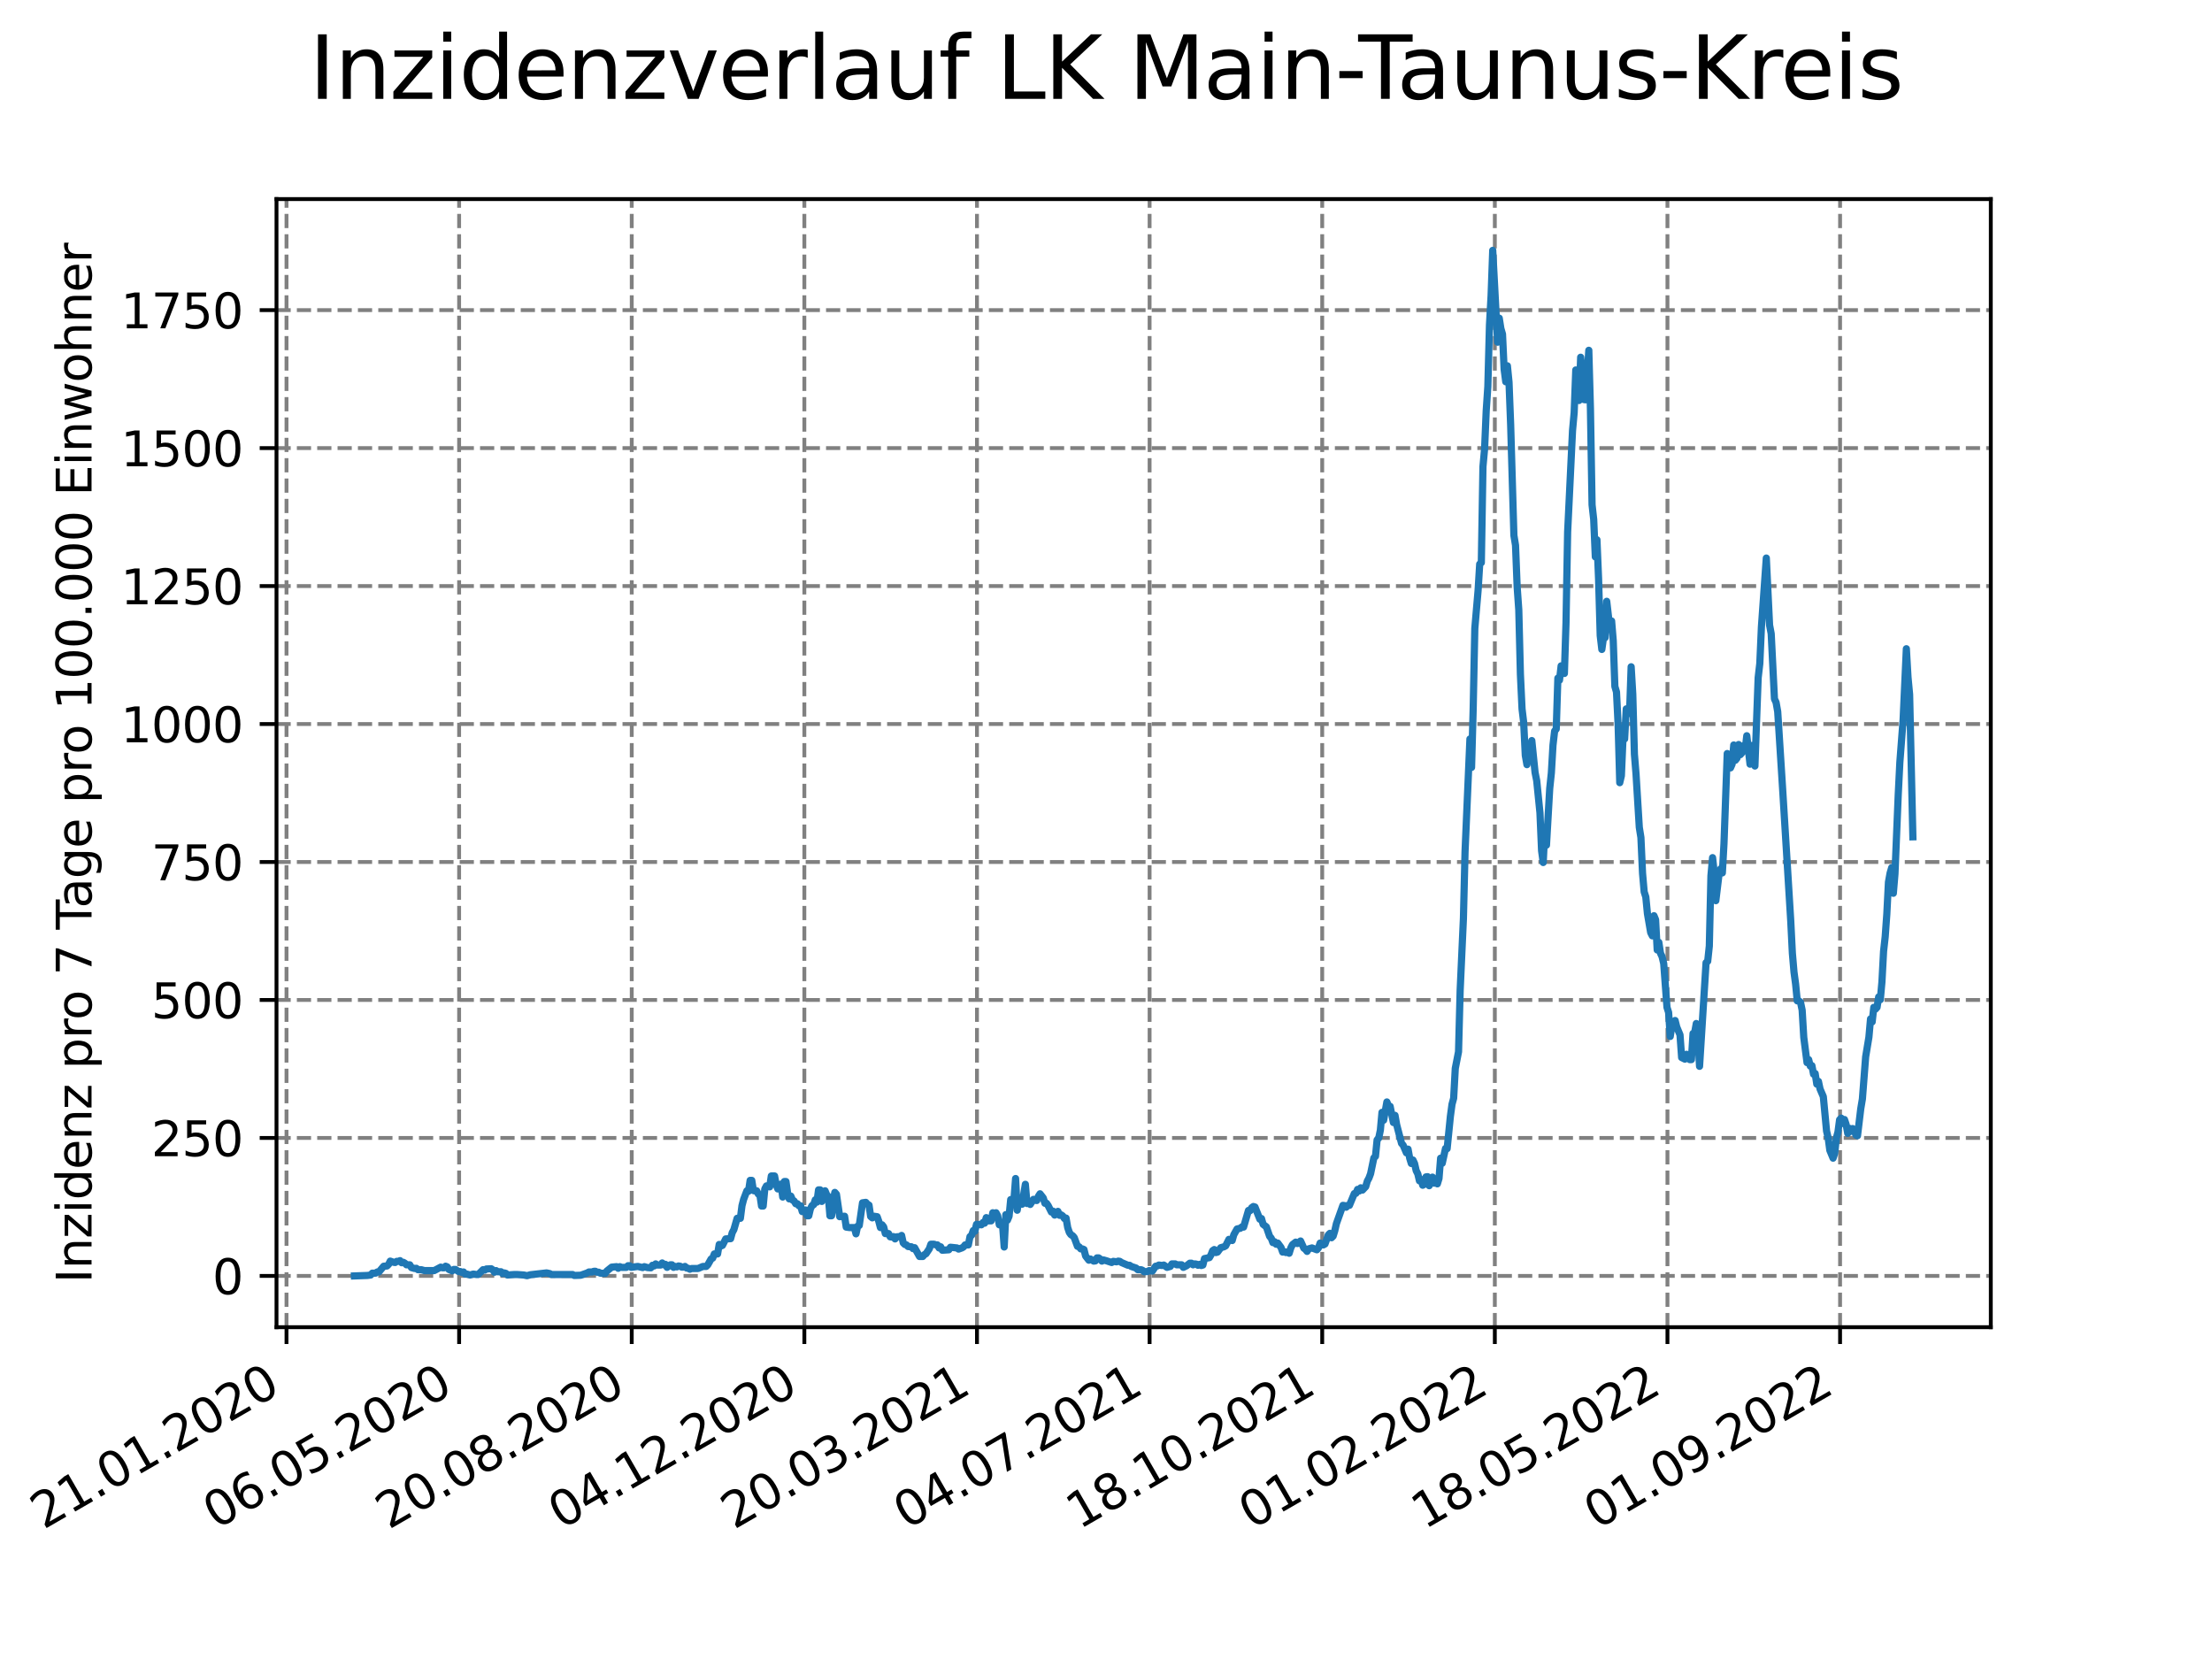 <?xml version="1.0" encoding="utf-8" standalone="no"?>
<!DOCTYPE svg PUBLIC "-//W3C//DTD SVG 1.1//EN"
  "http://www.w3.org/Graphics/SVG/1.1/DTD/svg11.dtd">
<svg xmlns:xlink="http://www.w3.org/1999/xlink" width="460.8pt" height="345.6pt" viewBox="0 0 460.8 345.6" xmlns="http://www.w3.org/2000/svg" version="1.1">
 <defs>
  <style type="text/css">*{stroke-linejoin: round; stroke-linecap: butt}</style>
 </defs>
 <g id="figure_1">
  <g id="patch_1">
   <path d="M 0 345.6 
L 460.8 345.6 
L 460.8 0 
L 0 0 
z
" style="fill: #ffffff"/>
  </g>
  <g id="axes_1">
   <g id="patch_2">
    <path d="M 57.6 276.48 
L 414.72 276.48 
L 414.72 41.472 
L 57.6 41.472 
z
" style="fill: #ffffff"/>
   </g>
   <g id="matplotlib.axis_1">
    <g id="xtick_1">
     <g id="line2d_1">
      <path d="M 59.684 276.48 
L 59.684 41.472 
" clip-path="url(#pff308c622c)" style="fill: none; stroke-dasharray: 2.96,1.28; stroke-dashoffset: 0; stroke: #808080; stroke-width: 0.8"/>
     </g>
     <g id="line2d_2">
      <defs>
       <path id="m4ebc969dae" d="M 0 0 
L 0 3.5 
" style="stroke: #000000; stroke-width: 0.8"/>
      </defs>
      <g>
       <use xlink:href="#m4ebc969dae" x="59.684" y="276.48" style="stroke: #000000; stroke-width: 0.8"/>
      </g>
     </g>
     <g id="text_1">
      <!-- 21.01.2020 -->
      <g transform="translate(9.058 318.689) rotate(-30) scale(0.1 -0.1)">
       <defs>
        <path id="DejaVuSans-32" d="M 1228 531 
L 3431 531 
L 3431 0 
L 469 0 
L 469 531 
Q 828 903 1448 1529 
Q 2069 2156 2228 2338 
Q 2531 2678 2651 2914 
Q 2772 3150 2772 3378 
Q 2772 3750 2511 3984 
Q 2250 4219 1831 4219 
Q 1534 4219 1204 4116 
Q 875 4013 500 3803 
L 500 4441 
Q 881 4594 1212 4672 
Q 1544 4750 1819 4750 
Q 2544 4750 2975 4387 
Q 3406 4025 3406 3419 
Q 3406 3131 3298 2873 
Q 3191 2616 2906 2266 
Q 2828 2175 2409 1742 
Q 1991 1309 1228 531 
z
" transform="scale(0.016)"/>
        <path id="DejaVuSans-31" d="M 794 531 
L 1825 531 
L 1825 4091 
L 703 3866 
L 703 4441 
L 1819 4666 
L 2450 4666 
L 2450 531 
L 3481 531 
L 3481 0 
L 794 0 
L 794 531 
z
" transform="scale(0.016)"/>
        <path id="DejaVuSans-2e" d="M 684 794 
L 1344 794 
L 1344 0 
L 684 0 
L 684 794 
z
" transform="scale(0.016)"/>
        <path id="DejaVuSans-30" d="M 2034 4250 
Q 1547 4250 1301 3770 
Q 1056 3291 1056 2328 
Q 1056 1369 1301 889 
Q 1547 409 2034 409 
Q 2525 409 2770 889 
Q 3016 1369 3016 2328 
Q 3016 3291 2770 3770 
Q 2525 4250 2034 4250 
z
M 2034 4750 
Q 2819 4750 3233 4129 
Q 3647 3509 3647 2328 
Q 3647 1150 3233 529 
Q 2819 -91 2034 -91 
Q 1250 -91 836 529 
Q 422 1150 422 2328 
Q 422 3509 836 4129 
Q 1250 4750 2034 4750 
z
" transform="scale(0.016)"/>
       </defs>
       <use xlink:href="#DejaVuSans-32"/>
       <use xlink:href="#DejaVuSans-31" x="63.623"/>
       <use xlink:href="#DejaVuSans-2e" x="127.246"/>
       <use xlink:href="#DejaVuSans-30" x="159.033"/>
       <use xlink:href="#DejaVuSans-31" x="222.656"/>
       <use xlink:href="#DejaVuSans-2e" x="286.279"/>
       <use xlink:href="#DejaVuSans-32" x="318.066"/>
       <use xlink:href="#DejaVuSans-30" x="381.689"/>
       <use xlink:href="#DejaVuSans-32" x="445.312"/>
       <use xlink:href="#DejaVuSans-30" x="508.936"/>
      </g>
     </g>
    </g>
    <g id="xtick_2">
     <g id="line2d_3">
      <path d="M 95.643 276.48 
L 95.643 41.472 
" clip-path="url(#pff308c622c)" style="fill: none; stroke-dasharray: 2.96,1.28; stroke-dashoffset: 0; stroke: #808080; stroke-width: 0.8"/>
     </g>
     <g id="line2d_4">
      <g>
       <use xlink:href="#m4ebc969dae" x="95.643" y="276.48" style="stroke: #000000; stroke-width: 0.8"/>
      </g>
     </g>
     <g id="text_2">
      <!-- 06.05.2020 -->
      <g transform="translate(45.018 318.689) rotate(-30) scale(0.1 -0.1)">
       <defs>
        <path id="DejaVuSans-36" d="M 2113 2584 
Q 1688 2584 1439 2293 
Q 1191 2003 1191 1497 
Q 1191 994 1439 701 
Q 1688 409 2113 409 
Q 2538 409 2786 701 
Q 3034 994 3034 1497 
Q 3034 2003 2786 2293 
Q 2538 2584 2113 2584 
z
M 3366 4563 
L 3366 3988 
Q 3128 4100 2886 4159 
Q 2644 4219 2406 4219 
Q 1781 4219 1451 3797 
Q 1122 3375 1075 2522 
Q 1259 2794 1537 2939 
Q 1816 3084 2150 3084 
Q 2853 3084 3261 2657 
Q 3669 2231 3669 1497 
Q 3669 778 3244 343 
Q 2819 -91 2113 -91 
Q 1303 -91 875 529 
Q 447 1150 447 2328 
Q 447 3434 972 4092 
Q 1497 4750 2381 4750 
Q 2619 4750 2861 4703 
Q 3103 4656 3366 4563 
z
" transform="scale(0.016)"/>
        <path id="DejaVuSans-35" d="M 691 4666 
L 3169 4666 
L 3169 4134 
L 1269 4134 
L 1269 2991 
Q 1406 3038 1543 3061 
Q 1681 3084 1819 3084 
Q 2600 3084 3056 2656 
Q 3513 2228 3513 1497 
Q 3513 744 3044 326 
Q 2575 -91 1722 -91 
Q 1428 -91 1123 -41 
Q 819 9 494 109 
L 494 744 
Q 775 591 1075 516 
Q 1375 441 1709 441 
Q 2250 441 2565 725 
Q 2881 1009 2881 1497 
Q 2881 1984 2565 2268 
Q 2250 2553 1709 2553 
Q 1456 2553 1204 2497 
Q 953 2441 691 2322 
L 691 4666 
z
" transform="scale(0.016)"/>
       </defs>
       <use xlink:href="#DejaVuSans-30"/>
       <use xlink:href="#DejaVuSans-36" x="63.623"/>
       <use xlink:href="#DejaVuSans-2e" x="127.246"/>
       <use xlink:href="#DejaVuSans-30" x="159.033"/>
       <use xlink:href="#DejaVuSans-35" x="222.656"/>
       <use xlink:href="#DejaVuSans-2e" x="286.279"/>
       <use xlink:href="#DejaVuSans-32" x="318.066"/>
       <use xlink:href="#DejaVuSans-30" x="381.689"/>
       <use xlink:href="#DejaVuSans-32" x="445.312"/>
       <use xlink:href="#DejaVuSans-30" x="508.936"/>
      </g>
     </g>
    </g>
    <g id="xtick_3">
     <g id="line2d_5">
      <path d="M 131.603 276.48 
L 131.603 41.472 
" clip-path="url(#pff308c622c)" style="fill: none; stroke-dasharray: 2.96,1.28; stroke-dashoffset: 0; stroke: #808080; stroke-width: 0.8"/>
     </g>
     <g id="line2d_6">
      <g>
       <use xlink:href="#m4ebc969dae" x="131.603" y="276.48" style="stroke: #000000; stroke-width: 0.8"/>
      </g>
     </g>
     <g id="text_3">
      <!-- 20.08.2020 -->
      <g transform="translate(80.978 318.689) rotate(-30) scale(0.1 -0.1)">
       <defs>
        <path id="DejaVuSans-38" d="M 2034 2216 
Q 1584 2216 1326 1975 
Q 1069 1734 1069 1313 
Q 1069 891 1326 650 
Q 1584 409 2034 409 
Q 2484 409 2743 651 
Q 3003 894 3003 1313 
Q 3003 1734 2745 1975 
Q 2488 2216 2034 2216 
z
M 1403 2484 
Q 997 2584 770 2862 
Q 544 3141 544 3541 
Q 544 4100 942 4425 
Q 1341 4750 2034 4750 
Q 2731 4750 3128 4425 
Q 3525 4100 3525 3541 
Q 3525 3141 3298 2862 
Q 3072 2584 2669 2484 
Q 3125 2378 3379 2068 
Q 3634 1759 3634 1313 
Q 3634 634 3220 271 
Q 2806 -91 2034 -91 
Q 1263 -91 848 271 
Q 434 634 434 1313 
Q 434 1759 690 2068 
Q 947 2378 1403 2484 
z
M 1172 3481 
Q 1172 3119 1398 2916 
Q 1625 2713 2034 2713 
Q 2441 2713 2670 2916 
Q 2900 3119 2900 3481 
Q 2900 3844 2670 4047 
Q 2441 4250 2034 4250 
Q 1625 4250 1398 4047 
Q 1172 3844 1172 3481 
z
" transform="scale(0.016)"/>
       </defs>
       <use xlink:href="#DejaVuSans-32"/>
       <use xlink:href="#DejaVuSans-30" x="63.623"/>
       <use xlink:href="#DejaVuSans-2e" x="127.246"/>
       <use xlink:href="#DejaVuSans-30" x="159.033"/>
       <use xlink:href="#DejaVuSans-38" x="222.656"/>
       <use xlink:href="#DejaVuSans-2e" x="286.279"/>
       <use xlink:href="#DejaVuSans-32" x="318.066"/>
       <use xlink:href="#DejaVuSans-30" x="381.689"/>
       <use xlink:href="#DejaVuSans-32" x="445.312"/>
       <use xlink:href="#DejaVuSans-30" x="508.936"/>
      </g>
     </g>
    </g>
    <g id="xtick_4">
     <g id="line2d_7">
      <path d="M 167.562 276.48 
L 167.562 41.472 
" clip-path="url(#pff308c622c)" style="fill: none; stroke-dasharray: 2.96,1.28; stroke-dashoffset: 0; stroke: #808080; stroke-width: 0.8"/>
     </g>
     <g id="line2d_8">
      <g>
       <use xlink:href="#m4ebc969dae" x="167.562" y="276.48" style="stroke: #000000; stroke-width: 0.8"/>
      </g>
     </g>
     <g id="text_4">
      <!-- 04.12.2020 -->
      <g transform="translate(116.937 318.689) rotate(-30) scale(0.1 -0.1)">
       <defs>
        <path id="DejaVuSans-34" d="M 2419 4116 
L 825 1625 
L 2419 1625 
L 2419 4116 
z
M 2253 4666 
L 3047 4666 
L 3047 1625 
L 3713 1625 
L 3713 1100 
L 3047 1100 
L 3047 0 
L 2419 0 
L 2419 1100 
L 313 1100 
L 313 1709 
L 2253 4666 
z
" transform="scale(0.016)"/>
       </defs>
       <use xlink:href="#DejaVuSans-30"/>
       <use xlink:href="#DejaVuSans-34" x="63.623"/>
       <use xlink:href="#DejaVuSans-2e" x="127.246"/>
       <use xlink:href="#DejaVuSans-31" x="159.033"/>
       <use xlink:href="#DejaVuSans-32" x="222.656"/>
       <use xlink:href="#DejaVuSans-2e" x="286.279"/>
       <use xlink:href="#DejaVuSans-32" x="318.066"/>
       <use xlink:href="#DejaVuSans-30" x="381.689"/>
       <use xlink:href="#DejaVuSans-32" x="445.312"/>
       <use xlink:href="#DejaVuSans-30" x="508.936"/>
      </g>
     </g>
    </g>
    <g id="xtick_5">
     <g id="line2d_9">
      <path d="M 203.522 276.48 
L 203.522 41.472 
" clip-path="url(#pff308c622c)" style="fill: none; stroke-dasharray: 2.96,1.28; stroke-dashoffset: 0; stroke: #808080; stroke-width: 0.8"/>
     </g>
     <g id="line2d_10">
      <g>
       <use xlink:href="#m4ebc969dae" x="203.522" y="276.48" style="stroke: #000000; stroke-width: 0.8"/>
      </g>
     </g>
     <g id="text_5">
      <!-- 20.03.2021 -->
      <g transform="translate(152.897 318.689) rotate(-30) scale(0.1 -0.1)">
       <defs>
        <path id="DejaVuSans-33" d="M 2597 2516 
Q 3050 2419 3304 2112 
Q 3559 1806 3559 1356 
Q 3559 666 3084 287 
Q 2609 -91 1734 -91 
Q 1441 -91 1130 -33 
Q 819 25 488 141 
L 488 750 
Q 750 597 1062 519 
Q 1375 441 1716 441 
Q 2309 441 2620 675 
Q 2931 909 2931 1356 
Q 2931 1769 2642 2001 
Q 2353 2234 1838 2234 
L 1294 2234 
L 1294 2753 
L 1863 2753 
Q 2328 2753 2575 2939 
Q 2822 3125 2822 3475 
Q 2822 3834 2567 4026 
Q 2313 4219 1838 4219 
Q 1578 4219 1281 4162 
Q 984 4106 628 3988 
L 628 4550 
Q 988 4650 1302 4700 
Q 1616 4750 1894 4750 
Q 2613 4750 3031 4423 
Q 3450 4097 3450 3541 
Q 3450 3153 3228 2886 
Q 3006 2619 2597 2516 
z
" transform="scale(0.016)"/>
       </defs>
       <use xlink:href="#DejaVuSans-32"/>
       <use xlink:href="#DejaVuSans-30" x="63.623"/>
       <use xlink:href="#DejaVuSans-2e" x="127.246"/>
       <use xlink:href="#DejaVuSans-30" x="159.033"/>
       <use xlink:href="#DejaVuSans-33" x="222.656"/>
       <use xlink:href="#DejaVuSans-2e" x="286.279"/>
       <use xlink:href="#DejaVuSans-32" x="318.066"/>
       <use xlink:href="#DejaVuSans-30" x="381.689"/>
       <use xlink:href="#DejaVuSans-32" x="445.312"/>
       <use xlink:href="#DejaVuSans-31" x="508.936"/>
      </g>
     </g>
    </g>
    <g id="xtick_6">
     <g id="line2d_11">
      <path d="M 239.482 276.48 
L 239.482 41.472 
" clip-path="url(#pff308c622c)" style="fill: none; stroke-dasharray: 2.96,1.28; stroke-dashoffset: 0; stroke: #808080; stroke-width: 0.8"/>
     </g>
     <g id="line2d_12">
      <g>
       <use xlink:href="#m4ebc969dae" x="239.482" y="276.48" style="stroke: #000000; stroke-width: 0.8"/>
      </g>
     </g>
     <g id="text_6">
      <!-- 04.07.2021 -->
      <g transform="translate(188.857 318.689) rotate(-30) scale(0.1 -0.1)">
       <defs>
        <path id="DejaVuSans-37" d="M 525 4666 
L 3525 4666 
L 3525 4397 
L 1831 0 
L 1172 0 
L 2766 4134 
L 525 4134 
L 525 4666 
z
" transform="scale(0.016)"/>
       </defs>
       <use xlink:href="#DejaVuSans-30"/>
       <use xlink:href="#DejaVuSans-34" x="63.623"/>
       <use xlink:href="#DejaVuSans-2e" x="127.246"/>
       <use xlink:href="#DejaVuSans-30" x="159.033"/>
       <use xlink:href="#DejaVuSans-37" x="222.656"/>
       <use xlink:href="#DejaVuSans-2e" x="286.279"/>
       <use xlink:href="#DejaVuSans-32" x="318.066"/>
       <use xlink:href="#DejaVuSans-30" x="381.689"/>
       <use xlink:href="#DejaVuSans-32" x="445.312"/>
       <use xlink:href="#DejaVuSans-31" x="508.936"/>
      </g>
     </g>
    </g>
    <g id="xtick_7">
     <g id="line2d_13">
      <path d="M 275.441 276.48 
L 275.441 41.472 
" clip-path="url(#pff308c622c)" style="fill: none; stroke-dasharray: 2.96,1.28; stroke-dashoffset: 0; stroke: #808080; stroke-width: 0.8"/>
     </g>
     <g id="line2d_14">
      <g>
       <use xlink:href="#m4ebc969dae" x="275.441" y="276.48" style="stroke: #000000; stroke-width: 0.8"/>
      </g>
     </g>
     <g id="text_7">
      <!-- 18.10.2021 -->
      <g transform="translate(224.816 318.689) rotate(-30) scale(0.1 -0.1)">
       <use xlink:href="#DejaVuSans-31"/>
       <use xlink:href="#DejaVuSans-38" x="63.623"/>
       <use xlink:href="#DejaVuSans-2e" x="127.246"/>
       <use xlink:href="#DejaVuSans-31" x="159.033"/>
       <use xlink:href="#DejaVuSans-30" x="222.656"/>
       <use xlink:href="#DejaVuSans-2e" x="286.279"/>
       <use xlink:href="#DejaVuSans-32" x="318.066"/>
       <use xlink:href="#DejaVuSans-30" x="381.689"/>
       <use xlink:href="#DejaVuSans-32" x="445.312"/>
       <use xlink:href="#DejaVuSans-31" x="508.936"/>
      </g>
     </g>
    </g>
    <g id="xtick_8">
     <g id="line2d_15">
      <path d="M 311.401 276.48 
L 311.401 41.472 
" clip-path="url(#pff308c622c)" style="fill: none; stroke-dasharray: 2.96,1.28; stroke-dashoffset: 0; stroke: #808080; stroke-width: 0.8"/>
     </g>
     <g id="line2d_16">
      <g>
       <use xlink:href="#m4ebc969dae" x="311.401" y="276.48" style="stroke: #000000; stroke-width: 0.8"/>
      </g>
     </g>
     <g id="text_8">
      <!-- 01.02.2022 -->
      <g transform="translate(260.776 318.689) rotate(-30) scale(0.1 -0.1)">
       <use xlink:href="#DejaVuSans-30"/>
       <use xlink:href="#DejaVuSans-31" x="63.623"/>
       <use xlink:href="#DejaVuSans-2e" x="127.246"/>
       <use xlink:href="#DejaVuSans-30" x="159.033"/>
       <use xlink:href="#DejaVuSans-32" x="222.656"/>
       <use xlink:href="#DejaVuSans-2e" x="286.279"/>
       <use xlink:href="#DejaVuSans-32" x="318.066"/>
       <use xlink:href="#DejaVuSans-30" x="381.689"/>
       <use xlink:href="#DejaVuSans-32" x="445.312"/>
       <use xlink:href="#DejaVuSans-32" x="508.936"/>
      </g>
     </g>
    </g>
    <g id="xtick_9">
     <g id="line2d_17">
      <path d="M 347.361 276.48 
L 347.361 41.472 
" clip-path="url(#pff308c622c)" style="fill: none; stroke-dasharray: 2.96,1.28; stroke-dashoffset: 0; stroke: #808080; stroke-width: 0.8"/>
     </g>
     <g id="line2d_18">
      <g>
       <use xlink:href="#m4ebc969dae" x="347.361" y="276.48" style="stroke: #000000; stroke-width: 0.8"/>
      </g>
     </g>
     <g id="text_9">
      <!-- 18.05.2022 -->
      <g transform="translate(296.735 318.689) rotate(-30) scale(0.1 -0.1)">
       <use xlink:href="#DejaVuSans-31"/>
       <use xlink:href="#DejaVuSans-38" x="63.623"/>
       <use xlink:href="#DejaVuSans-2e" x="127.246"/>
       <use xlink:href="#DejaVuSans-30" x="159.033"/>
       <use xlink:href="#DejaVuSans-35" x="222.656"/>
       <use xlink:href="#DejaVuSans-2e" x="286.279"/>
       <use xlink:href="#DejaVuSans-32" x="318.066"/>
       <use xlink:href="#DejaVuSans-30" x="381.689"/>
       <use xlink:href="#DejaVuSans-32" x="445.312"/>
       <use xlink:href="#DejaVuSans-32" x="508.936"/>
      </g>
     </g>
    </g>
    <g id="xtick_10">
     <g id="line2d_19">
      <path d="M 383.32 276.48 
L 383.32 41.472 
" clip-path="url(#pff308c622c)" style="fill: none; stroke-dasharray: 2.96,1.28; stroke-dashoffset: 0; stroke: #808080; stroke-width: 0.8"/>
     </g>
     <g id="line2d_20">
      <g>
       <use xlink:href="#m4ebc969dae" x="383.32" y="276.48" style="stroke: #000000; stroke-width: 0.8"/>
      </g>
     </g>
     <g id="text_10">
      <!-- 01.09.2022 -->
      <g transform="translate(332.695 318.689) rotate(-30) scale(0.1 -0.1)">
       <defs>
        <path id="DejaVuSans-39" d="M 703 97 
L 703 672 
Q 941 559 1184 500 
Q 1428 441 1663 441 
Q 2288 441 2617 861 
Q 2947 1281 2994 2138 
Q 2813 1869 2534 1725 
Q 2256 1581 1919 1581 
Q 1219 1581 811 2004 
Q 403 2428 403 3163 
Q 403 3881 828 4315 
Q 1253 4750 1959 4750 
Q 2769 4750 3195 4129 
Q 3622 3509 3622 2328 
Q 3622 1225 3098 567 
Q 2575 -91 1691 -91 
Q 1453 -91 1209 -44 
Q 966 3 703 97 
z
M 1959 2075 
Q 2384 2075 2632 2365 
Q 2881 2656 2881 3163 
Q 2881 3666 2632 3958 
Q 2384 4250 1959 4250 
Q 1534 4250 1286 3958 
Q 1038 3666 1038 3163 
Q 1038 2656 1286 2365 
Q 1534 2075 1959 2075 
z
" transform="scale(0.016)"/>
       </defs>
       <use xlink:href="#DejaVuSans-30"/>
       <use xlink:href="#DejaVuSans-31" x="63.623"/>
       <use xlink:href="#DejaVuSans-2e" x="127.246"/>
       <use xlink:href="#DejaVuSans-30" x="159.033"/>
       <use xlink:href="#DejaVuSans-39" x="222.656"/>
       <use xlink:href="#DejaVuSans-2e" x="286.279"/>
       <use xlink:href="#DejaVuSans-32" x="318.066"/>
       <use xlink:href="#DejaVuSans-30" x="381.689"/>
       <use xlink:href="#DejaVuSans-32" x="445.312"/>
       <use xlink:href="#DejaVuSans-32" x="508.936"/>
      </g>
     </g>
    </g>
   </g>
   <g id="matplotlib.axis_2">
    <g id="ytick_1">
     <g id="line2d_21">
      <path d="M 57.6 265.798 
L 414.72 265.798 
" clip-path="url(#pff308c622c)" style="fill: none; stroke-dasharray: 2.96,1.28; stroke-dashoffset: 0; stroke: #808080; stroke-width: 0.8"/>
     </g>
     <g id="line2d_22">
      <defs>
       <path id="m78a47c73c1" d="M 0 0 
L -3.5 0 
" style="stroke: #000000; stroke-width: 0.8"/>
      </defs>
      <g>
       <use xlink:href="#m78a47c73c1" x="57.6" y="265.798" style="stroke: #000000; stroke-width: 0.8"/>
      </g>
     </g>
     <g id="text_11">
      <!-- 0 -->
      <g transform="translate(44.237 269.597) scale(0.1 -0.1)">
       <use xlink:href="#DejaVuSans-30"/>
      </g>
     </g>
    </g>
    <g id="ytick_2">
     <g id="line2d_23">
      <path d="M 57.6 237.055 
L 414.72 237.055 
" clip-path="url(#pff308c622c)" style="fill: none; stroke-dasharray: 2.96,1.28; stroke-dashoffset: 0; stroke: #808080; stroke-width: 0.8"/>
     </g>
     <g id="line2d_24">
      <g>
       <use xlink:href="#m78a47c73c1" x="57.6" y="237.055" style="stroke: #000000; stroke-width: 0.8"/>
      </g>
     </g>
     <g id="text_12">
      <!-- 250 -->
      <g transform="translate(31.512 240.854) scale(0.1 -0.1)">
       <use xlink:href="#DejaVuSans-32"/>
       <use xlink:href="#DejaVuSans-35" x="63.623"/>
       <use xlink:href="#DejaVuSans-30" x="127.246"/>
      </g>
     </g>
    </g>
    <g id="ytick_3">
     <g id="line2d_25">
      <path d="M 57.6 208.313 
L 414.72 208.313 
" clip-path="url(#pff308c622c)" style="fill: none; stroke-dasharray: 2.96,1.28; stroke-dashoffset: 0; stroke: #808080; stroke-width: 0.8"/>
     </g>
     <g id="line2d_26">
      <g>
       <use xlink:href="#m78a47c73c1" x="57.6" y="208.313" style="stroke: #000000; stroke-width: 0.8"/>
      </g>
     </g>
     <g id="text_13">
      <!-- 500 -->
      <g transform="translate(31.512 212.112) scale(0.1 -0.1)">
       <use xlink:href="#DejaVuSans-35"/>
       <use xlink:href="#DejaVuSans-30" x="63.623"/>
       <use xlink:href="#DejaVuSans-30" x="127.246"/>
      </g>
     </g>
    </g>
    <g id="ytick_4">
     <g id="line2d_27">
      <path d="M 57.6 179.57 
L 414.72 179.57 
" clip-path="url(#pff308c622c)" style="fill: none; stroke-dasharray: 2.96,1.28; stroke-dashoffset: 0; stroke: #808080; stroke-width: 0.8"/>
     </g>
     <g id="line2d_28">
      <g>
       <use xlink:href="#m78a47c73c1" x="57.6" y="179.57" style="stroke: #000000; stroke-width: 0.8"/>
      </g>
     </g>
     <g id="text_14">
      <!-- 750 -->
      <g transform="translate(31.512 183.369) scale(0.1 -0.1)">
       <use xlink:href="#DejaVuSans-37"/>
       <use xlink:href="#DejaVuSans-35" x="63.623"/>
       <use xlink:href="#DejaVuSans-30" x="127.246"/>
      </g>
     </g>
    </g>
    <g id="ytick_5">
     <g id="line2d_29">
      <path d="M 57.6 150.827 
L 414.72 150.827 
" clip-path="url(#pff308c622c)" style="fill: none; stroke-dasharray: 2.96,1.28; stroke-dashoffset: 0; stroke: #808080; stroke-width: 0.8"/>
     </g>
     <g id="line2d_30">
      <g>
       <use xlink:href="#m78a47c73c1" x="57.6" y="150.827" style="stroke: #000000; stroke-width: 0.8"/>
      </g>
     </g>
     <g id="text_15">
      <!-- 1000 -->
      <g transform="translate(25.15 154.627) scale(0.1 -0.1)">
       <use xlink:href="#DejaVuSans-31"/>
       <use xlink:href="#DejaVuSans-30" x="63.623"/>
       <use xlink:href="#DejaVuSans-30" x="127.246"/>
       <use xlink:href="#DejaVuSans-30" x="190.869"/>
      </g>
     </g>
    </g>
    <g id="ytick_6">
     <g id="line2d_31">
      <path d="M 57.6 122.085 
L 414.72 122.085 
" clip-path="url(#pff308c622c)" style="fill: none; stroke-dasharray: 2.96,1.28; stroke-dashoffset: 0; stroke: #808080; stroke-width: 0.8"/>
     </g>
     <g id="line2d_32">
      <g>
       <use xlink:href="#m78a47c73c1" x="57.6" y="122.085" style="stroke: #000000; stroke-width: 0.8"/>
      </g>
     </g>
     <g id="text_16">
      <!-- 1250 -->
      <g transform="translate(25.15 125.884) scale(0.1 -0.1)">
       <use xlink:href="#DejaVuSans-31"/>
       <use xlink:href="#DejaVuSans-32" x="63.623"/>
       <use xlink:href="#DejaVuSans-35" x="127.246"/>
       <use xlink:href="#DejaVuSans-30" x="190.869"/>
      </g>
     </g>
    </g>
    <g id="ytick_7">
     <g id="line2d_33">
      <path d="M 57.6 93.342 
L 414.72 93.342 
" clip-path="url(#pff308c622c)" style="fill: none; stroke-dasharray: 2.96,1.28; stroke-dashoffset: 0; stroke: #808080; stroke-width: 0.8"/>
     </g>
     <g id="line2d_34">
      <g>
       <use xlink:href="#m78a47c73c1" x="57.6" y="93.342" style="stroke: #000000; stroke-width: 0.8"/>
      </g>
     </g>
     <g id="text_17">
      <!-- 1500 -->
      <g transform="translate(25.15 97.141) scale(0.1 -0.1)">
       <use xlink:href="#DejaVuSans-31"/>
       <use xlink:href="#DejaVuSans-35" x="63.623"/>
       <use xlink:href="#DejaVuSans-30" x="127.246"/>
       <use xlink:href="#DejaVuSans-30" x="190.869"/>
      </g>
     </g>
    </g>
    <g id="ytick_8">
     <g id="line2d_35">
      <path d="M 57.6 64.6 
L 414.72 64.6 
" clip-path="url(#pff308c622c)" style="fill: none; stroke-dasharray: 2.96,1.28; stroke-dashoffset: 0; stroke: #808080; stroke-width: 0.8"/>
     </g>
     <g id="line2d_36">
      <g>
       <use xlink:href="#m78a47c73c1" x="57.6" y="64.6" style="stroke: #000000; stroke-width: 0.8"/>
      </g>
     </g>
     <g id="text_18">
      <!-- 1750 -->
      <g transform="translate(25.15 68.399) scale(0.1 -0.1)">
       <use xlink:href="#DejaVuSans-31"/>
       <use xlink:href="#DejaVuSans-37" x="63.623"/>
       <use xlink:href="#DejaVuSans-35" x="127.246"/>
       <use xlink:href="#DejaVuSans-30" x="190.869"/>
      </g>
     </g>
    </g>
    <g id="text_19">
     <!-- Inzidenz pro 7 Tage pro 100.000 Einwohner -->
     <g transform="translate(19.07 267.301) rotate(-90) scale(0.1 -0.1)">
      <defs>
       <path id="DejaVuSans-49" d="M 628 4666 
L 1259 4666 
L 1259 0 
L 628 0 
L 628 4666 
z
" transform="scale(0.016)"/>
       <path id="DejaVuSans-6e" d="M 3513 2113 
L 3513 0 
L 2938 0 
L 2938 2094 
Q 2938 2591 2744 2837 
Q 2550 3084 2163 3084 
Q 1697 3084 1428 2787 
Q 1159 2491 1159 1978 
L 1159 0 
L 581 0 
L 581 3500 
L 1159 3500 
L 1159 2956 
Q 1366 3272 1645 3428 
Q 1925 3584 2291 3584 
Q 2894 3584 3203 3211 
Q 3513 2838 3513 2113 
z
" transform="scale(0.016)"/>
       <path id="DejaVuSans-7a" d="M 353 3500 
L 3084 3500 
L 3084 2975 
L 922 459 
L 3084 459 
L 3084 0 
L 275 0 
L 275 525 
L 2438 3041 
L 353 3041 
L 353 3500 
z
" transform="scale(0.016)"/>
       <path id="DejaVuSans-69" d="M 603 3500 
L 1178 3500 
L 1178 0 
L 603 0 
L 603 3500 
z
M 603 4863 
L 1178 4863 
L 1178 4134 
L 603 4134 
L 603 4863 
z
" transform="scale(0.016)"/>
       <path id="DejaVuSans-64" d="M 2906 2969 
L 2906 4863 
L 3481 4863 
L 3481 0 
L 2906 0 
L 2906 525 
Q 2725 213 2448 61 
Q 2172 -91 1784 -91 
Q 1150 -91 751 415 
Q 353 922 353 1747 
Q 353 2572 751 3078 
Q 1150 3584 1784 3584 
Q 2172 3584 2448 3432 
Q 2725 3281 2906 2969 
z
M 947 1747 
Q 947 1113 1208 752 
Q 1469 391 1925 391 
Q 2381 391 2643 752 
Q 2906 1113 2906 1747 
Q 2906 2381 2643 2742 
Q 2381 3103 1925 3103 
Q 1469 3103 1208 2742 
Q 947 2381 947 1747 
z
" transform="scale(0.016)"/>
       <path id="DejaVuSans-65" d="M 3597 1894 
L 3597 1613 
L 953 1613 
Q 991 1019 1311 708 
Q 1631 397 2203 397 
Q 2534 397 2845 478 
Q 3156 559 3463 722 
L 3463 178 
Q 3153 47 2828 -22 
Q 2503 -91 2169 -91 
Q 1331 -91 842 396 
Q 353 884 353 1716 
Q 353 2575 817 3079 
Q 1281 3584 2069 3584 
Q 2775 3584 3186 3129 
Q 3597 2675 3597 1894 
z
M 3022 2063 
Q 3016 2534 2758 2815 
Q 2500 3097 2075 3097 
Q 1594 3097 1305 2825 
Q 1016 2553 972 2059 
L 3022 2063 
z
" transform="scale(0.016)"/>
       <path id="DejaVuSans-20" transform="scale(0.016)"/>
       <path id="DejaVuSans-70" d="M 1159 525 
L 1159 -1331 
L 581 -1331 
L 581 3500 
L 1159 3500 
L 1159 2969 
Q 1341 3281 1617 3432 
Q 1894 3584 2278 3584 
Q 2916 3584 3314 3078 
Q 3713 2572 3713 1747 
Q 3713 922 3314 415 
Q 2916 -91 2278 -91 
Q 1894 -91 1617 61 
Q 1341 213 1159 525 
z
M 3116 1747 
Q 3116 2381 2855 2742 
Q 2594 3103 2138 3103 
Q 1681 3103 1420 2742 
Q 1159 2381 1159 1747 
Q 1159 1113 1420 752 
Q 1681 391 2138 391 
Q 2594 391 2855 752 
Q 3116 1113 3116 1747 
z
" transform="scale(0.016)"/>
       <path id="DejaVuSans-72" d="M 2631 2963 
Q 2534 3019 2420 3045 
Q 2306 3072 2169 3072 
Q 1681 3072 1420 2755 
Q 1159 2438 1159 1844 
L 1159 0 
L 581 0 
L 581 3500 
L 1159 3500 
L 1159 2956 
Q 1341 3275 1631 3429 
Q 1922 3584 2338 3584 
Q 2397 3584 2469 3576 
Q 2541 3569 2628 3553 
L 2631 2963 
z
" transform="scale(0.016)"/>
       <path id="DejaVuSans-6f" d="M 1959 3097 
Q 1497 3097 1228 2736 
Q 959 2375 959 1747 
Q 959 1119 1226 758 
Q 1494 397 1959 397 
Q 2419 397 2687 759 
Q 2956 1122 2956 1747 
Q 2956 2369 2687 2733 
Q 2419 3097 1959 3097 
z
M 1959 3584 
Q 2709 3584 3137 3096 
Q 3566 2609 3566 1747 
Q 3566 888 3137 398 
Q 2709 -91 1959 -91 
Q 1206 -91 779 398 
Q 353 888 353 1747 
Q 353 2609 779 3096 
Q 1206 3584 1959 3584 
z
" transform="scale(0.016)"/>
       <path id="DejaVuSans-54" d="M -19 4666 
L 3928 4666 
L 3928 4134 
L 2272 4134 
L 2272 0 
L 1638 0 
L 1638 4134 
L -19 4134 
L -19 4666 
z
" transform="scale(0.016)"/>
       <path id="DejaVuSans-61" d="M 2194 1759 
Q 1497 1759 1228 1600 
Q 959 1441 959 1056 
Q 959 750 1161 570 
Q 1363 391 1709 391 
Q 2188 391 2477 730 
Q 2766 1069 2766 1631 
L 2766 1759 
L 2194 1759 
z
M 3341 1997 
L 3341 0 
L 2766 0 
L 2766 531 
Q 2569 213 2275 61 
Q 1981 -91 1556 -91 
Q 1019 -91 701 211 
Q 384 513 384 1019 
Q 384 1609 779 1909 
Q 1175 2209 1959 2209 
L 2766 2209 
L 2766 2266 
Q 2766 2663 2505 2880 
Q 2244 3097 1772 3097 
Q 1472 3097 1187 3025 
Q 903 2953 641 2809 
L 641 3341 
Q 956 3463 1253 3523 
Q 1550 3584 1831 3584 
Q 2591 3584 2966 3190 
Q 3341 2797 3341 1997 
z
" transform="scale(0.016)"/>
       <path id="DejaVuSans-67" d="M 2906 1791 
Q 2906 2416 2648 2759 
Q 2391 3103 1925 3103 
Q 1463 3103 1205 2759 
Q 947 2416 947 1791 
Q 947 1169 1205 825 
Q 1463 481 1925 481 
Q 2391 481 2648 825 
Q 2906 1169 2906 1791 
z
M 3481 434 
Q 3481 -459 3084 -895 
Q 2688 -1331 1869 -1331 
Q 1566 -1331 1297 -1286 
Q 1028 -1241 775 -1147 
L 775 -588 
Q 1028 -725 1275 -790 
Q 1522 -856 1778 -856 
Q 2344 -856 2625 -561 
Q 2906 -266 2906 331 
L 2906 616 
Q 2728 306 2450 153 
Q 2172 0 1784 0 
Q 1141 0 747 490 
Q 353 981 353 1791 
Q 353 2603 747 3093 
Q 1141 3584 1784 3584 
Q 2172 3584 2450 3431 
Q 2728 3278 2906 2969 
L 2906 3500 
L 3481 3500 
L 3481 434 
z
" transform="scale(0.016)"/>
       <path id="DejaVuSans-45" d="M 628 4666 
L 3578 4666 
L 3578 4134 
L 1259 4134 
L 1259 2753 
L 3481 2753 
L 3481 2222 
L 1259 2222 
L 1259 531 
L 3634 531 
L 3634 0 
L 628 0 
L 628 4666 
z
" transform="scale(0.016)"/>
       <path id="DejaVuSans-77" d="M 269 3500 
L 844 3500 
L 1563 769 
L 2278 3500 
L 2956 3500 
L 3675 769 
L 4391 3500 
L 4966 3500 
L 4050 0 
L 3372 0 
L 2619 2869 
L 1863 0 
L 1184 0 
L 269 3500 
z
" transform="scale(0.016)"/>
       <path id="DejaVuSans-68" d="M 3513 2113 
L 3513 0 
L 2938 0 
L 2938 2094 
Q 2938 2591 2744 2837 
Q 2550 3084 2163 3084 
Q 1697 3084 1428 2787 
Q 1159 2491 1159 1978 
L 1159 0 
L 581 0 
L 581 4863 
L 1159 4863 
L 1159 2956 
Q 1366 3272 1645 3428 
Q 1925 3584 2291 3584 
Q 2894 3584 3203 3211 
Q 3513 2838 3513 2113 
z
" transform="scale(0.016)"/>
      </defs>
      <use xlink:href="#DejaVuSans-49"/>
      <use xlink:href="#DejaVuSans-6e" x="29.492"/>
      <use xlink:href="#DejaVuSans-7a" x="92.871"/>
      <use xlink:href="#DejaVuSans-69" x="145.361"/>
      <use xlink:href="#DejaVuSans-64" x="173.145"/>
      <use xlink:href="#DejaVuSans-65" x="236.621"/>
      <use xlink:href="#DejaVuSans-6e" x="298.145"/>
      <use xlink:href="#DejaVuSans-7a" x="361.523"/>
      <use xlink:href="#DejaVuSans-20" x="414.014"/>
      <use xlink:href="#DejaVuSans-70" x="445.801"/>
      <use xlink:href="#DejaVuSans-72" x="509.277"/>
      <use xlink:href="#DejaVuSans-6f" x="548.141"/>
      <use xlink:href="#DejaVuSans-20" x="609.322"/>
      <use xlink:href="#DejaVuSans-37" x="641.109"/>
      <use xlink:href="#DejaVuSans-20" x="704.732"/>
      <use xlink:href="#DejaVuSans-54" x="736.52"/>
      <use xlink:href="#DejaVuSans-61" x="781.104"/>
      <use xlink:href="#DejaVuSans-67" x="842.383"/>
      <use xlink:href="#DejaVuSans-65" x="905.859"/>
      <use xlink:href="#DejaVuSans-20" x="967.383"/>
      <use xlink:href="#DejaVuSans-70" x="999.17"/>
      <use xlink:href="#DejaVuSans-72" x="1062.646"/>
      <use xlink:href="#DejaVuSans-6f" x="1101.51"/>
      <use xlink:href="#DejaVuSans-20" x="1162.691"/>
      <use xlink:href="#DejaVuSans-31" x="1194.479"/>
      <use xlink:href="#DejaVuSans-30" x="1258.102"/>
      <use xlink:href="#DejaVuSans-30" x="1321.725"/>
      <use xlink:href="#DejaVuSans-2e" x="1385.348"/>
      <use xlink:href="#DejaVuSans-30" x="1417.135"/>
      <use xlink:href="#DejaVuSans-30" x="1480.758"/>
      <use xlink:href="#DejaVuSans-30" x="1544.381"/>
      <use xlink:href="#DejaVuSans-20" x="1608.004"/>
      <use xlink:href="#DejaVuSans-45" x="1639.791"/>
      <use xlink:href="#DejaVuSans-69" x="1702.975"/>
      <use xlink:href="#DejaVuSans-6e" x="1730.758"/>
      <use xlink:href="#DejaVuSans-77" x="1794.137"/>
      <use xlink:href="#DejaVuSans-6f" x="1875.924"/>
      <use xlink:href="#DejaVuSans-68" x="1937.105"/>
      <use xlink:href="#DejaVuSans-6e" x="2000.484"/>
      <use xlink:href="#DejaVuSans-65" x="2063.863"/>
      <use xlink:href="#DejaVuSans-72" x="2125.387"/>
     </g>
    </g>
   </g>
   <g id="line2d_37">
    <path d="M 73.833 265.798 
L 76.547 265.701 
L 77.225 265.605 
L 77.564 265.219 
L 78.243 265.219 
L 78.582 264.979 
L 78.921 264.979 
L 79.939 263.774 
L 80.618 263.725 
L 80.957 263.388 
L 81.296 262.713 
L 81.975 262.954 
L 82.314 263.003 
L 82.653 262.762 
L 82.992 262.762 
L 83.332 262.617 
L 83.671 263.051 
L 84.01 262.954 
L 84.349 263.147 
L 84.688 263.485 
L 85.367 263.485 
L 85.706 264.063 
L 86.385 264.256 
L 86.724 264.207 
L 87.063 264.497 
L 87.742 264.497 
L 88.42 264.689 
L 90.456 264.689 
L 91.813 263.966 
L 92.152 264.111 
L 92.491 264.111 
L 92.83 263.774 
L 93.17 263.918 
L 93.509 264.448 
L 94.187 264.738 
L 94.526 264.448 
L 94.866 264.448 
L 95.544 264.882 
L 95.883 264.882 
L 96.223 265.075 
L 96.562 264.979 
L 96.901 265.412 
L 97.24 265.412 
L 97.919 265.605 
L 98.597 265.412 
L 99.276 265.509 
L 99.615 265.509 
L 100.633 264.497 
L 100.972 264.593 
L 101.311 264.352 
L 102.329 264.304 
L 102.668 264.545 
L 103.008 265.027 
L 103.347 264.689 
L 103.686 264.93 
L 104.365 264.93 
L 104.704 265.316 
L 105.043 265.171 
L 105.382 265.268 
L 105.721 265.605 
L 107.078 265.509 
L 107.757 265.509 
L 109.114 265.605 
L 109.792 265.75 
L 110.471 265.557 
L 113.863 265.171 
L 114.542 265.316 
L 114.881 265.509 
L 119.291 265.509 
L 119.63 265.701 
L 120.987 265.653 
L 122.344 265.171 
L 122.684 264.979 
L 123.362 264.979 
L 123.701 264.834 
L 124.041 264.834 
L 124.38 265.027 
L 124.719 265.027 
L 125.058 265.219 
L 126.076 265.268 
L 126.415 264.786 
L 127.433 263.966 
L 128.451 263.87 
L 128.79 264.207 
L 129.129 263.87 
L 129.468 264.015 
L 130.486 264.015 
L 130.825 263.677 
L 131.165 263.677 
L 131.504 264.015 
L 132.861 263.822 
L 133.879 264.063 
L 134.218 263.87 
L 134.896 264.063 
L 135.575 264.111 
L 135.914 263.581 
L 136.253 263.725 
L 136.592 263.292 
L 136.932 263.533 
L 137.61 263.533 
L 137.949 263.099 
L 138.289 263.485 
L 138.628 263.388 
L 138.967 264.015 
L 139.646 263.485 
L 139.985 263.485 
L 140.324 264.015 
L 140.663 263.822 
L 141.003 263.918 
L 141.342 263.725 
L 141.681 263.774 
L 142.02 263.966 
L 142.36 263.966 
L 142.699 263.822 
L 143.038 264.159 
L 143.377 264.207 
L 143.717 264.4 
L 144.056 264.256 
L 145.413 264.256 
L 146.431 263.822 
L 147.109 263.822 
L 147.448 263.485 
L 148.127 262.28 
L 148.466 262.087 
L 148.805 261.219 
L 149.484 261.219 
L 149.823 259.243 
L 150.162 259.581 
L 150.501 259.436 
L 151.18 258.087 
L 152.198 258.039 
L 152.537 256.786 
L 152.876 256.159 
L 153.555 253.798 
L 154.233 253.798 
L 154.572 251.147 
L 154.912 249.846 
L 155.59 248.062 
L 155.929 248.159 
L 156.269 245.894 
L 156.608 245.894 
L 156.947 248.014 
L 157.286 248.111 
L 157.625 248.062 
L 157.965 248.737 
L 158.304 248.978 
L 158.643 251.243 
L 158.982 251.243 
L 159.322 247.677 
L 159.661 247.05 
L 160 247.002 
L 160.339 247.243 
L 160.679 244.978 
L 161.357 244.978 
L 161.696 246.809 
L 162.036 247.677 
L 162.375 247.532 
L 162.714 246.665 
L 163.053 249.364 
L 163.393 246.135 
L 163.732 246.135 
L 164.071 248.496 
L 164.41 249.749 
L 164.75 249.171 
L 165.089 249.99 
L 165.428 250.183 
L 165.767 250.761 
L 166.107 250.761 
L 166.446 251.195 
L 166.785 251.195 
L 167.124 252.4 
L 167.464 252.352 
L 167.803 252.063 
L 168.142 253.267 
L 168.481 253.267 
L 168.82 251.822 
L 169.16 251.147 
L 169.499 250.954 
L 169.838 249.942 
L 170.177 250.424 
L 170.517 247.87 
L 170.856 247.87 
L 171.195 250.279 
L 171.534 249.508 
L 171.874 248.062 
L 172.213 248.882 
L 172.552 249.267 
L 172.891 253.267 
L 173.231 253.267 
L 173.57 250.087 
L 173.909 248.4 
L 174.248 248.785 
L 174.927 253.46 
L 175.945 253.364 
L 176.284 255.629 
L 176.962 255.725 
L 177.98 255.725 
L 178.319 257.027 
L 178.658 255.436 
L 178.998 255.292 
L 179.676 250.569 
L 180.355 250.472 
L 180.694 250.858 
L 181.033 251.05 
L 181.372 253.412 
L 181.712 253.701 
L 182.051 253.364 
L 182.729 253.46 
L 183.069 254.424 
L 183.408 255.725 
L 183.747 255.147 
L 184.086 255.581 
L 184.426 256.978 
L 185.104 256.978 
L 185.443 257.653 
L 185.783 257.701 
L 186.122 257.605 
L 186.461 258.087 
L 186.8 257.653 
L 187.479 257.605 
L 187.818 257.364 
L 188.157 258.906 
L 188.497 259.243 
L 188.836 259.34 
L 189.175 259.677 
L 189.853 259.725 
L 190.193 260.111 
L 190.532 259.918 
L 191.55 261.75 
L 192.228 261.75 
L 192.567 261.364 
L 192.907 261.171 
L 193.585 260.159 
L 193.924 259.195 
L 194.603 259.195 
L 194.942 259.34 
L 195.281 259.34 
L 195.621 259.966 
L 195.96 259.725 
L 196.299 260.448 
L 197.656 260.352 
L 197.995 259.822 
L 199.352 259.966 
L 199.691 260.207 
L 200.37 259.966 
L 200.709 259.774 
L 201.048 259.34 
L 201.727 259.34 
L 202.066 257.605 
L 202.405 257.316 
L 202.745 256.352 
L 203.084 256.496 
L 203.423 255.051 
L 204.441 255.147 
L 204.78 254.665 
L 205.119 254.81 
L 205.459 253.653 
L 205.798 254.328 
L 206.476 254.328 
L 206.816 252.641 
L 207.155 252.978 
L 207.494 252.641 
L 207.833 253.267 
L 208.173 255.147 
L 208.851 255.147 
L 209.19 259.774 
L 209.53 253.026 
L 209.869 254.183 
L 210.208 253.364 
L 210.547 249.894 
L 211.226 249.894 
L 211.565 245.508 
L 211.904 252.111 
L 212.243 249.942 
L 212.583 250.183 
L 212.922 250.858 
L 213.6 246.713 
L 213.94 250.713 
L 214.279 250.328 
L 214.618 250.906 
L 215.297 249.846 
L 215.636 250.038 
L 215.975 250.087 
L 216.314 249.219 
L 216.654 248.689 
L 217.332 249.556 
L 217.671 250.665 
L 218.011 250.665 
L 218.35 251.147 
L 219.028 252.496 
L 219.368 252.304 
L 219.707 253.123 
L 220.385 252.352 
L 220.724 253.171 
L 221.064 253.075 
L 221.403 253.316 
L 221.742 253.846 
L 222.081 253.749 
L 222.421 255.725 
L 222.76 256.737 
L 223.099 257.219 
L 223.438 257.412 
L 223.778 257.798 
L 224.456 259.629 
L 224.795 259.725 
L 225.135 260.159 
L 225.474 260.159 
L 225.813 260.304 
L 226.152 261.653 
L 226.831 262.521 
L 227.17 262.28 
L 227.849 262.713 
L 228.188 262.665 
L 228.527 262.039 
L 228.866 262.039 
L 229.206 262.28 
L 229.545 262.713 
L 229.884 262.472 
L 230.563 262.665 
L 231.58 263.003 
L 231.919 262.762 
L 232.598 262.858 
L 232.937 262.713 
L 233.276 262.762 
L 233.616 263.003 
L 234.294 263.292 
L 234.973 263.581 
L 235.312 263.581 
L 235.651 263.822 
L 236.669 264.159 
L 237.008 264.497 
L 237.687 264.497 
L 238.026 264.641 
L 238.365 264.93 
L 239.044 264.882 
L 239.383 264.689 
L 240.061 264.786 
L 240.74 263.774 
L 241.079 263.725 
L 241.418 263.533 
L 242.097 263.629 
L 242.436 263.533 
L 243.114 264.015 
L 243.793 263.822 
L 244.132 263.292 
L 244.811 263.292 
L 245.15 263.485 
L 245.828 263.485 
L 246.168 263.485 
L 246.507 264.015 
L 247.185 263.677 
L 247.864 263.147 
L 248.203 263.147 
L 248.542 263.485 
L 248.882 263.292 
L 249.221 263.34 
L 249.56 263.581 
L 249.899 263.388 
L 250.239 263.629 
L 250.578 263.533 
L 250.917 262.183 
L 251.935 261.99 
L 252.274 261.412 
L 252.613 260.545 
L 252.952 260.304 
L 253.292 260.93 
L 253.631 260.834 
L 254.309 259.918 
L 254.988 259.725 
L 255.327 259.533 
L 256.006 258.183 
L 256.684 258.424 
L 257.023 257.219 
L 257.702 256.014 
L 258.38 255.87 
L 258.72 255.581 
L 259.059 255.629 
L 260.077 252.159 
L 260.416 252.207 
L 260.755 251.581 
L 261.094 251.34 
L 261.434 251.436 
L 262.451 253.99 
L 262.79 253.846 
L 263.13 255.051 
L 263.808 255.581 
L 264.487 257.557 
L 264.826 257.942 
L 265.165 258.858 
L 265.504 258.665 
L 265.844 259.195 
L 266.183 258.954 
L 266.861 259.87 
L 267.201 260.834 
L 267.54 260.737 
L 267.879 260.93 
L 268.218 260.786 
L 268.558 261.075 
L 268.897 259.966 
L 269.236 259.292 
L 269.915 258.762 
L 270.254 259.051 
L 270.932 258.521 
L 271.611 260.015 
L 271.95 260.256 
L 272.289 260.689 
L 272.629 260.159 
L 273.307 259.966 
L 274.325 260.352 
L 274.664 259.966 
L 275.003 258.954 
L 275.342 259.34 
L 275.682 259.34 
L 276.021 259.147 
L 276.699 257.267 
L 277.039 256.93 
L 277.378 257.846 
L 277.717 257.508 
L 278.056 256.4 
L 278.396 254.906 
L 279.753 251.099 
L 280.092 251.147 
L 280.431 251.484 
L 280.77 251.099 
L 281.11 251.099 
L 282.127 248.641 
L 282.467 248.593 
L 282.806 247.773 
L 283.145 248.111 
L 283.484 247.436 
L 283.823 247.918 
L 284.502 247.195 
L 284.841 246.038 
L 285.18 245.412 
L 285.52 244.496 
L 286.198 241.219 
L 286.537 240.882 
L 286.877 237.46 
L 287.216 237.074 
L 287.555 235.436 
L 287.894 231.725 
L 288.234 233.363 
L 288.912 229.556 
L 289.251 230.375 
L 289.591 230.472 
L 290.269 233.845 
L 290.608 232.351 
L 290.948 234.279 
L 291.965 238.183 
L 292.305 238.568 
L 292.983 240.159 
L 293.322 239.388 
L 293.662 241.267 
L 294.001 242.376 
L 294.34 241.653 
L 294.679 242.376 
L 295.018 243.87 
L 295.358 244.544 
L 295.697 245.99 
L 296.036 245.701 
L 296.375 246.906 
L 296.715 246.713 
L 297.054 245.171 
L 297.393 245.123 
L 297.732 247.002 
L 298.072 245.797 
L 298.411 245.219 
L 298.75 246.472 
L 299.089 246.087 
L 299.429 246.617 
L 299.768 245.508 
L 300.107 241.267 
L 300.446 242.327 
L 301.125 239.243 
L 301.464 239.291 
L 302.143 232.544 
L 302.482 230.038 
L 302.821 228.785 
L 303.16 222.568 
L 303.839 219.098 
L 304.178 206.278 
L 304.856 191.338 
L 305.196 177.41 
L 306.213 153.94 
L 306.553 159.868 
L 306.892 147.578 
L 307.231 130.903 
L 307.91 123.047 
L 308.249 117.505 
L 308.588 117.216 
L 308.927 97.215 
L 309.267 93.505 
L 309.606 85.553 
L 309.945 80.54 
L 310.284 67.721 
L 310.624 61.552 
L 310.963 52.154 
L 311.981 71.287 
L 312.32 66.275 
L 312.659 68.444 
L 312.998 69.6 
L 313.338 76.926 
L 313.677 79.528 
L 314.016 76.203 
L 314.355 79.625 
L 314.695 88.396 
L 315.373 111.529 
L 315.712 113.601 
L 316.051 122.276 
L 316.391 127.048 
L 316.73 140.494 
L 317.069 147.675 
L 317.408 150.47 
L 317.748 157.362 
L 318.087 159.289 
L 318.426 155.771 
L 318.765 157.892 
L 319.105 154.277 
L 319.783 160.928 
L 320.122 162.615 
L 320.801 169.314 
L 321.14 177.217 
L 321.479 179.675 
L 321.819 172.832 
L 322.158 176.061 
L 322.836 164.253 
L 323.176 161.024 
L 323.515 155.241 
L 323.854 152.301 
L 324.193 151.867 
L 324.533 141.265 
L 324.872 141.698 
L 325.211 138.71 
L 325.889 140.301 
L 326.229 129.746 
L 326.568 110.806 
L 327.586 89.697 
L 327.925 85.986 
L 328.264 77.07 
L 328.603 80.974 
L 328.943 83.432 
L 329.282 74.42 
L 329.621 78.179 
L 329.96 83.239 
L 330.3 83.287 
L 330.978 72.974 
L 331.317 85.119 
L 331.657 105.167 
L 331.996 108.204 
L 332.335 116.011 
L 332.674 112.445 
L 333.014 120.59 
L 333.353 132.397 
L 333.692 135.289 
L 334.031 132.879 
L 334.371 132.831 
L 334.71 125.264 
L 335.388 131.144 
L 335.728 129.361 
L 336.067 133.457 
L 336.406 143 
L 336.745 144.156 
L 337.084 150.952 
L 337.424 163.048 
L 337.763 161.603 
L 338.102 153.699 
L 338.441 153.94 
L 338.781 147.675 
L 339.12 147.771 
L 339.459 148.638 
L 339.798 138.903 
L 340.138 144.638 
L 340.477 157.121 
L 340.816 161.265 
L 341.495 172.35 
L 341.834 174.47 
L 342.173 181.94 
L 342.512 185.796 
L 342.852 186.856 
L 343.191 190.326 
L 343.869 194.278 
L 344.209 194.953 
L 344.548 190.76 
L 344.887 191.579 
L 345.226 197.893 
L 345.566 196.302 
L 345.905 198.567 
L 346.244 199.29 
L 346.583 200.736 
L 347.262 209.845 
L 347.601 210.905 
L 347.94 215.917 
L 348.279 213.748 
L 348.619 214.134 
L 348.958 212.592 
L 349.297 213.941 
L 349.976 215.58 
L 350.315 220.303 
L 350.993 220.64 
L 351.333 219.628 
L 351.672 220.399 
L 352.011 220.737 
L 352.35 220.737 
L 352.69 215.291 
L 353.029 215.098 
L 353.368 213.218 
L 353.707 216.014 
L 354.047 222.134 
L 355.404 200.543 
L 355.743 200.254 
L 356.082 197.073 
L 356.421 182.422 
L 356.761 178.663 
L 357.1 181.699 
L 357.439 187.627 
L 358.117 182.037 
L 358.457 180.977 
L 358.796 181.844 
L 359.135 175.772 
L 359.814 156.976 
L 360.153 158.036 
L 360.492 159.964 
L 360.831 159.193 
L 361.171 155.193 
L 361.51 158.374 
L 361.849 157.94 
L 362.188 155.096 
L 362.528 157.217 
L 362.867 156.831 
L 363.206 155.337 
L 363.545 156.205 
L 363.885 153.265 
L 364.563 159.193 
L 364.902 155.289 
L 365.242 155.578 
L 365.581 159.578 
L 366.259 141.168 
L 366.599 138.229 
L 366.938 130.566 
L 367.955 116.252 
L 368.634 130.228 
L 368.973 132.012 
L 369.652 145.602 
L 369.991 146.325 
L 370.33 148.253 
L 371.348 164.253 
L 373.044 191.82 
L 373.383 198.567 
L 373.723 202.519 
L 374.062 205.025 
L 374.401 208.495 
L 374.74 208.495 
L 375.08 208.784 
L 375.419 210.423 
L 375.758 216.11 
L 376.437 221.363 
L 376.776 220.737 
L 377.115 222.086 
L 377.454 221.99 
L 377.794 223.773 
L 378.133 223.628 
L 378.472 225.845 
L 378.811 225.267 
L 379.15 226.857 
L 379.829 228.448 
L 380.507 235.628 
L 380.847 237.074 
L 381.186 239.629 
L 381.864 241.267 
L 382.204 240.255 
L 382.543 237.074 
L 382.882 235.821 
L 383.221 233.267 
L 383.561 232.93 
L 383.9 234.038 
L 384.239 233.219 
L 384.578 234.231 
L 384.918 236.11 
L 385.257 235.05 
L 385.596 235.677 
L 385.935 235.098 
L 386.275 235.436 
L 386.614 236.448 
L 386.953 236.592 
L 387.632 230.954 
L 387.971 228.929 
L 388.649 220.158 
L 389.328 216.062 
L 389.667 212.254 
L 390.006 212.881 
L 390.345 209.845 
L 390.685 210.23 
L 391.024 209.845 
L 391.363 207.676 
L 391.702 208.254 
L 392.042 204.543 
L 392.381 198.182 
L 392.72 195.146 
L 393.059 190.423 
L 393.399 183.772 
L 393.738 181.892 
L 394.077 180.736 
L 394.416 186.085 
L 394.756 182.037 
L 395.434 165.603 
L 395.773 158.807 
L 396.452 149.94 
L 397.13 135.144 
L 397.47 141.072 
L 397.809 144.687 
L 398.487 174.326 
L 398.487 174.326 
" clip-path="url(#pff308c622c)" style="fill: none; stroke: #1f77b4; stroke-width: 1.5; stroke-linecap: square"/>
   </g>
   <g id="patch_3">
    <path d="M 57.6 276.48 
L 57.6 41.472 
" style="fill: none; stroke: #000000; stroke-width: 0.8; stroke-linejoin: miter; stroke-linecap: square"/>
   </g>
   <g id="patch_4">
    <path d="M 414.72 276.48 
L 414.72 41.472 
" style="fill: none; stroke: #000000; stroke-width: 0.8; stroke-linejoin: miter; stroke-linecap: square"/>
   </g>
   <g id="patch_5">
    <path d="M 57.6 276.48 
L 414.72 276.48 
" style="fill: none; stroke: #000000; stroke-width: 0.8; stroke-linejoin: miter; stroke-linecap: square"/>
   </g>
   <g id="patch_6">
    <path d="M 57.6 41.472 
L 414.72 41.472 
" style="fill: none; stroke: #000000; stroke-width: 0.8; stroke-linejoin: miter; stroke-linecap: square"/>
   </g>
  </g>
  <g id="text_20">
   <!-- Inzidenzverlauf LK Main-Taunus-Kreis -->
   <g transform="translate(64.439 20.589) scale(0.18 -0.18)">
    <defs>
     <path id="DejaVuSans-76" d="M 191 3500 
L 800 3500 
L 1894 563 
L 2988 3500 
L 3597 3500 
L 2284 0 
L 1503 0 
L 191 3500 
z
" transform="scale(0.016)"/>
     <path id="DejaVuSans-6c" d="M 603 4863 
L 1178 4863 
L 1178 0 
L 603 0 
L 603 4863 
z
" transform="scale(0.016)"/>
     <path id="DejaVuSans-75" d="M 544 1381 
L 544 3500 
L 1119 3500 
L 1119 1403 
Q 1119 906 1312 657 
Q 1506 409 1894 409 
Q 2359 409 2629 706 
Q 2900 1003 2900 1516 
L 2900 3500 
L 3475 3500 
L 3475 0 
L 2900 0 
L 2900 538 
Q 2691 219 2414 64 
Q 2138 -91 1772 -91 
Q 1169 -91 856 284 
Q 544 659 544 1381 
z
M 1991 3584 
L 1991 3584 
z
" transform="scale(0.016)"/>
     <path id="DejaVuSans-66" d="M 2375 4863 
L 2375 4384 
L 1825 4384 
Q 1516 4384 1395 4259 
Q 1275 4134 1275 3809 
L 1275 3500 
L 2222 3500 
L 2222 3053 
L 1275 3053 
L 1275 0 
L 697 0 
L 697 3053 
L 147 3053 
L 147 3500 
L 697 3500 
L 697 3744 
Q 697 4328 969 4595 
Q 1241 4863 1831 4863 
L 2375 4863 
z
" transform="scale(0.016)"/>
     <path id="DejaVuSans-4c" d="M 628 4666 
L 1259 4666 
L 1259 531 
L 3531 531 
L 3531 0 
L 628 0 
L 628 4666 
z
" transform="scale(0.016)"/>
     <path id="DejaVuSans-4b" d="M 628 4666 
L 1259 4666 
L 1259 2694 
L 3353 4666 
L 4166 4666 
L 1850 2491 
L 4331 0 
L 3500 0 
L 1259 2247 
L 1259 0 
L 628 0 
L 628 4666 
z
" transform="scale(0.016)"/>
     <path id="DejaVuSans-4d" d="M 628 4666 
L 1569 4666 
L 2759 1491 
L 3956 4666 
L 4897 4666 
L 4897 0 
L 4281 0 
L 4281 4097 
L 3078 897 
L 2444 897 
L 1241 4097 
L 1241 0 
L 628 0 
L 628 4666 
z
" transform="scale(0.016)"/>
     <path id="DejaVuSans-2d" d="M 313 2009 
L 1997 2009 
L 1997 1497 
L 313 1497 
L 313 2009 
z
" transform="scale(0.016)"/>
     <path id="DejaVuSans-73" d="M 2834 3397 
L 2834 2853 
Q 2591 2978 2328 3040 
Q 2066 3103 1784 3103 
Q 1356 3103 1142 2972 
Q 928 2841 928 2578 
Q 928 2378 1081 2264 
Q 1234 2150 1697 2047 
L 1894 2003 
Q 2506 1872 2764 1633 
Q 3022 1394 3022 966 
Q 3022 478 2636 193 
Q 2250 -91 1575 -91 
Q 1294 -91 989 -36 
Q 684 19 347 128 
L 347 722 
Q 666 556 975 473 
Q 1284 391 1588 391 
Q 1994 391 2212 530 
Q 2431 669 2431 922 
Q 2431 1156 2273 1281 
Q 2116 1406 1581 1522 
L 1381 1569 
Q 847 1681 609 1914 
Q 372 2147 372 2553 
Q 372 3047 722 3315 
Q 1072 3584 1716 3584 
Q 2034 3584 2315 3537 
Q 2597 3491 2834 3397 
z
" transform="scale(0.016)"/>
    </defs>
    <use xlink:href="#DejaVuSans-49"/>
    <use xlink:href="#DejaVuSans-6e" x="29.492"/>
    <use xlink:href="#DejaVuSans-7a" x="92.871"/>
    <use xlink:href="#DejaVuSans-69" x="145.361"/>
    <use xlink:href="#DejaVuSans-64" x="173.145"/>
    <use xlink:href="#DejaVuSans-65" x="236.621"/>
    <use xlink:href="#DejaVuSans-6e" x="298.145"/>
    <use xlink:href="#DejaVuSans-7a" x="361.523"/>
    <use xlink:href="#DejaVuSans-76" x="414.014"/>
    <use xlink:href="#DejaVuSans-65" x="473.193"/>
    <use xlink:href="#DejaVuSans-72" x="534.717"/>
    <use xlink:href="#DejaVuSans-6c" x="575.83"/>
    <use xlink:href="#DejaVuSans-61" x="603.613"/>
    <use xlink:href="#DejaVuSans-75" x="664.893"/>
    <use xlink:href="#DejaVuSans-66" x="728.271"/>
    <use xlink:href="#DejaVuSans-20" x="763.477"/>
    <use xlink:href="#DejaVuSans-4c" x="795.264"/>
    <use xlink:href="#DejaVuSans-4b" x="850.977"/>
    <use xlink:href="#DejaVuSans-20" x="916.553"/>
    <use xlink:href="#DejaVuSans-4d" x="948.34"/>
    <use xlink:href="#DejaVuSans-61" x="1034.619"/>
    <use xlink:href="#DejaVuSans-69" x="1095.898"/>
    <use xlink:href="#DejaVuSans-6e" x="1123.682"/>
    <use xlink:href="#DejaVuSans-2d" x="1187.061"/>
    <use xlink:href="#DejaVuSans-54" x="1214.02"/>
    <use xlink:href="#DejaVuSans-61" x="1258.604"/>
    <use xlink:href="#DejaVuSans-75" x="1319.883"/>
    <use xlink:href="#DejaVuSans-6e" x="1383.262"/>
    <use xlink:href="#DejaVuSans-75" x="1446.641"/>
    <use xlink:href="#DejaVuSans-73" x="1510.02"/>
    <use xlink:href="#DejaVuSans-2d" x="1562.119"/>
    <use xlink:href="#DejaVuSans-4b" x="1598.203"/>
    <use xlink:href="#DejaVuSans-72" x="1663.779"/>
    <use xlink:href="#DejaVuSans-65" x="1702.643"/>
    <use xlink:href="#DejaVuSans-69" x="1764.166"/>
    <use xlink:href="#DejaVuSans-73" x="1791.949"/>
   </g>
  </g>
 </g>
 <defs>
  <clipPath id="pff308c622c">
   <rect x="57.6" y="41.472" width="357.12" height="235.008"/>
  </clipPath>
 </defs>
</svg>
